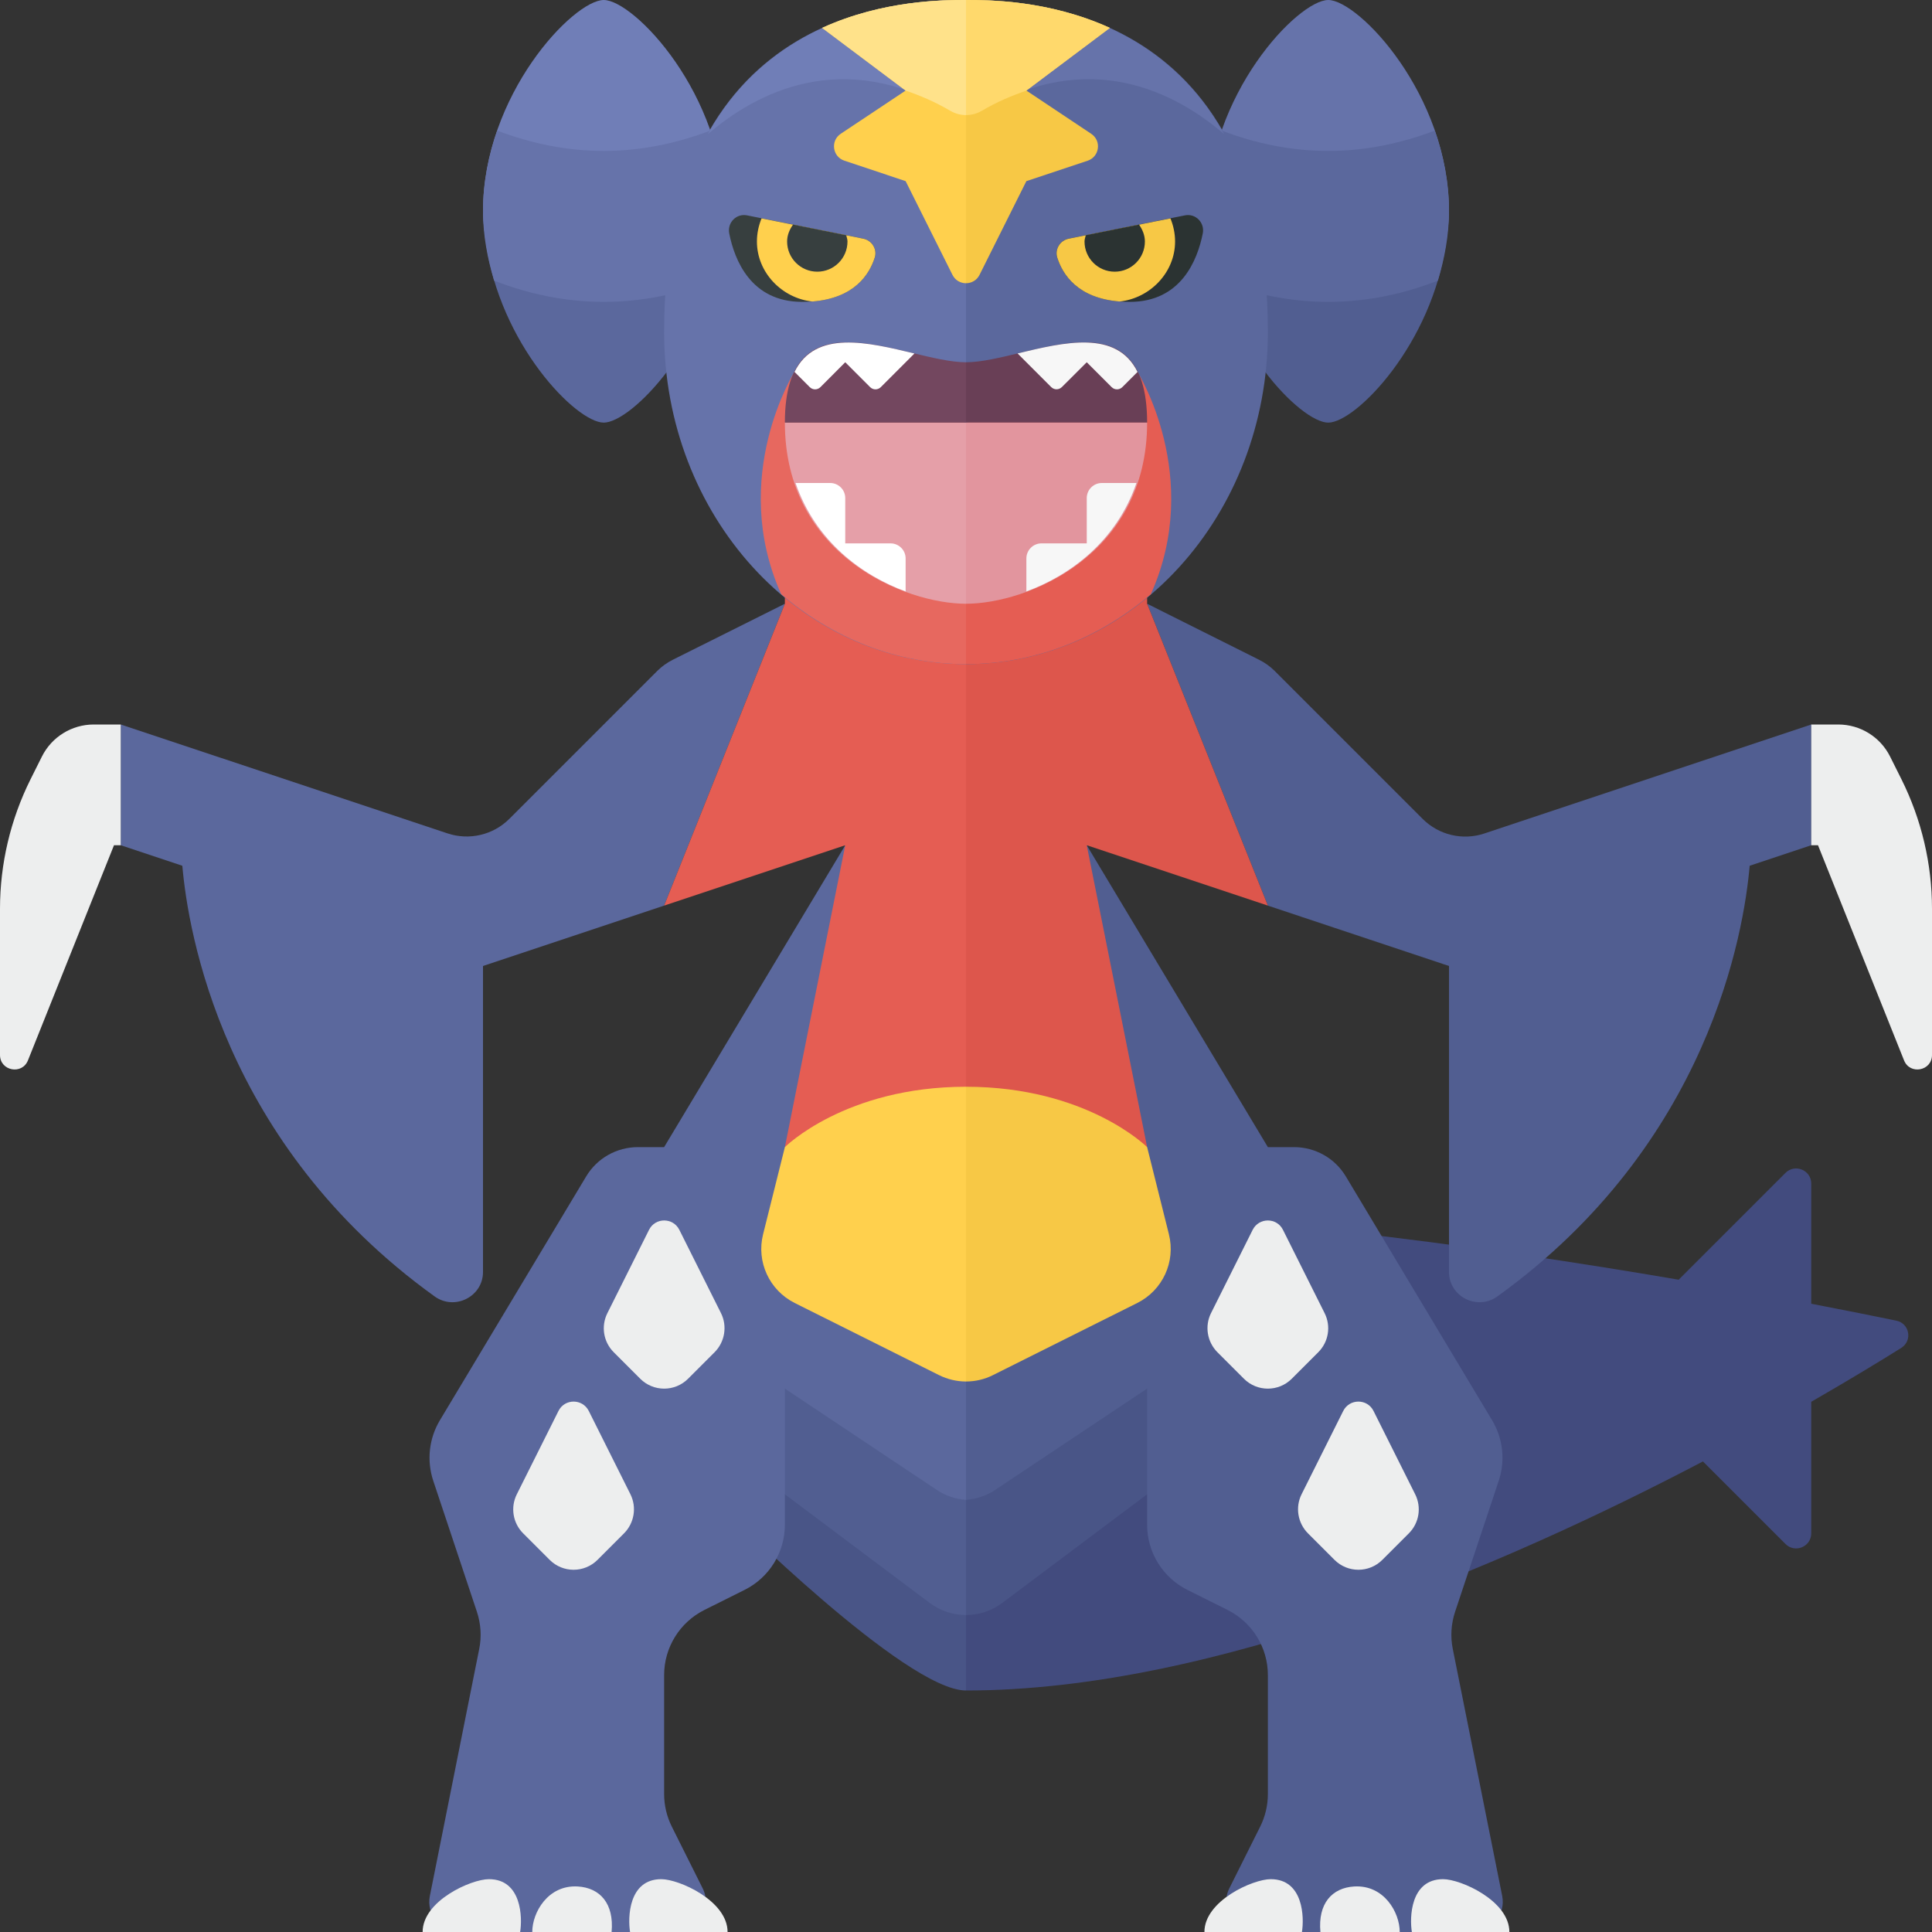 <?xml version="1.0" encoding="utf-8"?>
<!-- Generator: Adobe Illustrator 23.0.1, SVG Export Plug-In . SVG Version: 6.00 Build 0)  -->
<svg version="1.1" xmlns="http://www.w3.org/2000/svg" xmlns:xlink="http://www.w3.org/1999/xlink" x="0px" y="0px" width="32px"
	 height="32px" viewBox="0 0 32 32" enable-background="new 0 0 32 32" xml:space="preserve">
<rect x="0" y="0" width="32" height="32" fill="#333333" stroke="none"/>
<g id="labels">
</g>
<g id="icons">
	<g>
		<path fill="#6673AA" d="M23.954,4C23.975,3.835,24,3.671,24,3.5C24,1.567,22.5,0,22,0s-2,1.567-2,3.5
			c0,0.171,0.025,0.335,0.046,0.5H23.954z"/>
		<path fill="#515E91" d="M20.046,4C20.271,5.694,21.544,7,22,7s1.729-1.306,1.954-3H20.046z"/>
		<path fill="#707EB7" d="M11.954,4C11.975,3.835,12,3.671,12,3.5C12,1.567,10.5,0,10,0S8,1.567,8,3.5C8,3.671,8.025,3.835,8.046,4
			H11.954z"/>
		<path fill="#5B689D" d="M8.046,4C8.271,5.694,9.544,7,10,7s1.729-1.306,1.954-3H8.046z"/>
		<path fill="#495587" d="M16,28v-8l-4,2v3C12,25,15,28,16,28z"/>
		<path fill="#424B7E" d="M28.206,24.206l1.367,1.367C29.731,25.731,30,25.619,30,25.396v-2.178c0.632-0.364,1.147-0.677,1.49-0.892
			c0.191-0.12,0.139-0.407-0.082-0.452c-0.339-0.07-0.826-0.168-1.408-0.28v-1.99c0-0.223-0.269-0.334-0.427-0.177l-1.769,1.769
			C24.555,20.64,19.961,20,16,20v8C20.125,28,24.943,25.917,28.206,24.206z"/>
		<path fill="#515E91" d="M16,22h-4v2l3.4,2.55c0.178,0.133,0.389,0.2,0.6,0.2V22z"/>
		<path fill="#495587" d="M16,26.75c0.211,0,0.422-0.067,0.6-0.2L20,24v-2h-4V26.75z"/>
		<path fill="#515E91" d="M16,17l2-3l3,5h0.434c0.351,0,0.677,0.184,0.857,0.485l2.423,4.039c0.181,0.302,0.221,0.668,0.11,1.002
			l-0.723,2.17c-0.066,0.199-0.08,0.412-0.038,0.618l0.818,4.088C24.942,31.711,24.706,32,24.39,32h-3.581
			c-0.372,0-0.613-0.391-0.447-0.724l0.511-1.022C20.956,30.087,21,29.903,21,29.715v-1.97c0-0.457-0.258-0.874-0.667-1.079
			l-0.667-0.333C19.258,26.129,19,25.711,19,25.255V23l-2.517,1.678C16.336,24.776,16.17,24.83,16,24.842V17z"/>
		<path fill="#EDEEEE" d="M23.902,31.125C24.196,31.125,25,31.483,25,32h-1.615C23.346,31.766,23.357,31.125,23.902,31.125z"/>
		<path fill="#EDEEEE" d="M21.047,31.125c-0.295,0-1.098,0.358-1.098,0.875h1.615C21.603,31.766,21.592,31.125,21.047,31.125z"/>
		<path fill="#EDEEEE" d="M23.184,32c0-0.323-0.259-0.783-0.754-0.754c-0.366,0.022-0.603,0.28-0.56,0.754H23.184z"/>
		<path fill="#EDEEEE" d="M21.664,25.397l0.439,0.439c0.219,0.219,0.574,0.219,0.793,0l0.439-0.439
			c0.171-0.171,0.213-0.431,0.105-0.647l-0.69-1.38c-0.103-0.207-0.398-0.207-0.502,0l-0.69,1.38
			C21.451,24.965,21.494,25.226,21.664,25.397z"/>
		<path fill="#EDEEEE" d="M20.164,22.397l0.439,0.439c0.219,0.219,0.574,0.219,0.793,0l0.439-0.439
			c0.171-0.171,0.213-0.431,0.105-0.647l-0.69-1.38c-0.103-0.207-0.398-0.207-0.502,0l-0.69,1.38
			C19.951,21.965,19.994,22.226,20.164,22.397z"/>
		<path fill="#5B689D" d="M16,17l-2-3l-3,5h-0.434c-0.351,0-0.677,0.184-0.857,0.485l-2.423,4.039
			c-0.181,0.302-0.221,0.668-0.11,1.002l0.723,2.17c0.066,0.199,0.08,0.412,0.038,0.618L7.12,31.402C7.058,31.711,7.294,32,7.61,32
			h3.581c0.372,0,0.613-0.391,0.447-0.724l-0.511-1.022C11.044,30.087,11,29.903,11,29.715v-1.97c0-0.457,0.258-0.874,0.667-1.079
			l0.667-0.333C12.742,26.129,13,25.711,13,25.255V23l2.517,1.678c0.146,0.098,0.313,0.152,0.483,0.164V17z"/>
		<path fill="#5B689D" d="M11.145,10.927c-0.096,0.048-0.184,0.111-0.26,0.187l-2.448,2.448c-0.268,0.268-0.664,0.361-1.023,0.242
			L2,12v2l1.02,0.34c0.094,1.085,0.665,4.604,4.179,7.133C7.531,21.712,8,21.477,8,21.068V16l3-1l2-5L11.145,10.927z"/>
		<path fill="#EDEEEE" d="M8.098,31.125C7.804,31.125,7,31.483,7,32h1.615C8.654,31.766,8.643,31.125,8.098,31.125z"/>
		<path fill="#EDEEEE" d="M10.953,31.125c0.295,0,1.098,0.358,1.098,0.875h-1.615C10.397,31.766,10.408,31.125,10.953,31.125z"/>
		<path fill="#EDEEEE" d="M8.816,32c0-0.323,0.259-0.783,0.754-0.754c0.366,0.022,0.603,0.28,0.56,0.754H8.816z"/>
		<path fill="#EDEEEE" d="M10.336,25.397l-0.439,0.439c-0.219,0.219-0.574,0.219-0.793,0l-0.439-0.439
			c-0.171-0.171-0.213-0.431-0.105-0.647l0.69-1.38c0.103-0.207,0.398-0.207,0.502,0l0.69,1.38
			C10.549,24.965,10.506,25.226,10.336,25.397z"/>
		<path fill="#EDEEEE" d="M11.836,22.397l-0.439,0.439c-0.219,0.219-0.574,0.219-0.793,0l-0.439-0.439
			c-0.171-0.171-0.213-0.431-0.105-0.647l0.69-1.38c0.103-0.207,0.398-0.207,0.502,0l0.69,1.38
			C12.049,21.965,12.006,22.226,11.836,22.397z"/>
		<path fill="#EDEEEE" d="M2,12H1.553c-0.364,0-0.696,0.205-0.859,0.531l-0.188,0.376C0.174,13.573,0,14.308,0,15.053v2.421
			c0,0.264,0.365,0.334,0.463,0.089L1.888,14H2V12z"/>
		<path fill="#515E91" d="M30,12l-5.414,1.805c-0.359,0.12-0.755,0.026-1.023-0.242l-2.448-2.448
			c-0.076-0.076-0.164-0.139-0.26-0.187L19,10l2,5l3,1v5.068c0,0.409,0.469,0.644,0.801,0.405c3.513-2.529,4.085-6.048,4.179-7.133
			L30,14V12z"/>
		<path fill="#EDEEEE" d="M30,12h0.447c0.364,0,0.696,0.205,0.859,0.531l0.188,0.376C31.826,13.573,32,14.308,32,15.053v2.421
			c0,0.264-0.365,0.334-0.463,0.089L30.112,14H30V12z"/>
		<polygon fill="#E55D53" points="16,19 16,6 13,6 13,10 11,15 14,14 13,19 		"/>
		<polygon fill="#DD564C" points="19,10 19,6 16,6 16,19 19,19 18,14 21,15 		"/>
		<path fill="#5B689D" d="M22,2.5c-0.624,0-1.214-0.128-1.765-0.337C20.092,2.576,20,3.026,20,3.5c0,0.404,0.076,0.786,0.184,1.148
			C20.749,4.868,21.358,5,22,5s1.251-0.132,1.816-0.352C23.924,4.286,24,3.904,24,3.5c0-0.474-0.092-0.924-0.235-1.337
			C23.214,2.372,22.624,2.5,22,2.5z"/>
		<path fill="#6673AA" d="M10,2.5c-0.624,0-1.214-0.128-1.765-0.337C8.092,2.576,8,3.026,8,3.5c0,0.404,0.076,0.786,0.184,1.148
			C8.749,4.868,9.358,5,10,5s1.251-0.132,1.816-0.352C11.924,4.286,12,3.904,12,3.5c0-0.474-0.092-0.924-0.235-1.337
			C11.214,2.372,10.624,2.5,10,2.5z"/>
		<path fill="#6673AA" d="M16,0c-0.833,0-5,0-5,5.5c0,3.038,2.239,5.5,5,5.5V0z"/>
		<path fill="#5B689D" d="M21,5.5C21,0,16.833,0,16,0v11C18.761,11,21,8.538,21,5.5z"/>
		<path fill="#E7685F" d="M13.159,6.159c0,0-1.093,1.737-0.22,3.683C13.786,10.565,14.846,11,16,11V7L13.159,6.159z"/>
		<path fill="#E55D53" d="M18.841,6.16c0,0,1.093,1.737,0.22,3.683C18.214,10.565,17.154,11,16,11V7L18.841,6.16z"/>
		<path fill="#E59FA8" d="M16,7h-3c0,2.209,2,3,3,3V7z"/>
		<path fill="#73475F" d="M16,6c-1,0-3-1.209-3,1h3V6z"/>
		<path fill="#693F56" d="M19,7c0-2.209-2-1-3-1v1H19z"/>
		<path fill="#FFFFFF" d="M13.412,6.412c0.049,0.049,0.128,0.049,0.177,0L14,6l0.412,0.412c0.049,0.049,0.128,0.049,0.177,0
			l0.557-0.557c-0.773-0.186-1.639-0.398-1.986,0.305L13.412,6.412z"/>
		<path fill="#F7F7F7" d="M16.854,5.854l0.557,0.557c0.049,0.049,0.128,0.049,0.177,0L18,6l0.412,0.412
			c0.049,0.049,0.128,0.049,0.177,0l0.252-0.252C18.493,5.456,17.627,5.669,16.854,5.854z"/>
		<path fill="#E2959E" d="M16,10c1,0,3-0.791,3-3h-3V10z"/>
		<path fill="#FFFFFF" d="M14.75,9H14V8.25C14,8.112,13.888,8,13.75,8h-0.573C13.506,8.96,14.27,9.528,15,9.796V9.25
			C15,9.112,14.888,9,14.75,9z"/>
		<path fill="#F7F7F7" d="M18.823,8H18.25C18.112,8,18,8.112,18,8.25V9h-0.75C17.112,9,17,9.112,17,9.25v0.546
			C17.73,9.528,18.494,8.96,18.823,8z"/>
		<g>
			<path fill="#373F3F" d="M12.373,3.567l1.924,0.385c0.144,0.029,0.237,0.175,0.192,0.316C14.393,4.564,14.113,5,13.287,5
				c-0.848,0-1.121-0.691-1.209-1.135C12.044,3.688,12.196,3.532,12.373,3.567z"/>
			<path fill="#FFD04D" d="M13.453,4.994c0.7-0.054,0.947-0.451,1.035-0.726c0.045-0.14-0.047-0.287-0.192-0.315l-1.682-0.336
				C12.566,3.734,12.537,3.864,12.537,4C12.537,4.515,12.952,4.939,13.453,4.994z"/>
			<path fill="#373F3F" d="M13.037,4c0,0.276,0.224,0.5,0.5,0.5s0.5-0.224,0.5-0.5c0-0.037-0.013-0.07-0.021-0.104L13.135,3.72
				C13.078,3.801,13.037,3.894,13.037,4z"/>
		</g>
		<g>
			<path fill="#2B3332" d="M19.627,3.567l-1.924,0.385c-0.144,0.029-0.237,0.175-0.192,0.316C17.607,4.564,17.887,5,18.713,5
				c0.848,0,1.121-0.691,1.209-1.135C19.956,3.688,19.804,3.532,19.627,3.567z"/>
			<path fill="#F7C845" d="M18.547,4.994c-0.7-0.054-0.947-0.451-1.035-0.726c-0.045-0.14,0.047-0.287,0.192-0.315l1.682-0.336
				C19.434,3.734,19.463,3.864,19.463,4C19.463,4.515,19.048,4.939,18.547,4.994z"/>
			<path fill="#2B3332" d="M18.963,4c0,0.276-0.224,0.5-0.5,0.5s-0.5-0.224-0.5-0.5c0-0.037,0.013-0.07,0.021-0.104l0.882-0.176
				C18.922,3.801,18.963,3.894,18.963,4z"/>
		</g>
		<path fill="#707EB7" d="M11.725,2.221c0.804-0.69,2.228-1.438,4.015-0.386c0.08,0.047,0.17,0.071,0.26,0.071V0
			C15.385,0,12.956,0.007,11.725,2.221z"/>
		<path fill="#6673AA" d="M16,0v1.906c0.09,0,0.18-0.024,0.26-0.071c1.788-1.053,3.211-0.304,4.015,0.386
			C19.044,0.007,16.615,0,16,0z"/>
		<path fill="#FFD04D" d="M16,0c-0.365,0-1.37,0-2.383,0.462L15,1.5l-1.075,0.716c-0.173,0.115-0.138,0.379,0.06,0.445L15,3
			l0.776,1.553C15.822,4.645,15.911,4.691,16,4.691V0z"/>
		<path fill="#F7C845" d="M16.224,4.553L17,3l1.015-0.338c0.197-0.066,0.233-0.33,0.06-0.445L17,1.5l1.383-1.038
			C17.37,0,16.365,0,16,0v4.691C16.089,4.691,16.178,4.645,16.224,4.553z"/>
		<path fill="#FFE28A" d="M16,0c-0.365,0-1.37,0-2.383,0.462L15,1.5l-0.001,0c0.24,0.082,0.485,0.185,0.741,0.335
			c0.08,0.047,0.17,0.071,0.26,0.071V0z"/>
		<path fill="#FFD96C" d="M16.26,1.836c0.256-0.151,0.501-0.253,0.741-0.335L17,1.5l1.383-1.038C17.37,0,16.365,0,16,0v1.906
			C16.09,1.906,16.18,1.883,16.26,1.836z"/>
		<path fill="#FFD04D" d="M16,18c-2,0-3,1-3,1l-0.361,1.444c-0.114,0.455,0.104,0.927,0.523,1.137l2.391,1.195
			c0.141,0.07,0.294,0.106,0.447,0.106V18z"/>
		<path fill="#F7C845" d="M16.447,22.776l2.391-1.195c0.419-0.21,0.637-0.682,0.523-1.137L19,19c0,0-1-1-3-1v4.882
			C16.153,22.882,16.306,22.847,16.447,22.776z"/>
	</g>
</g>
</svg>
